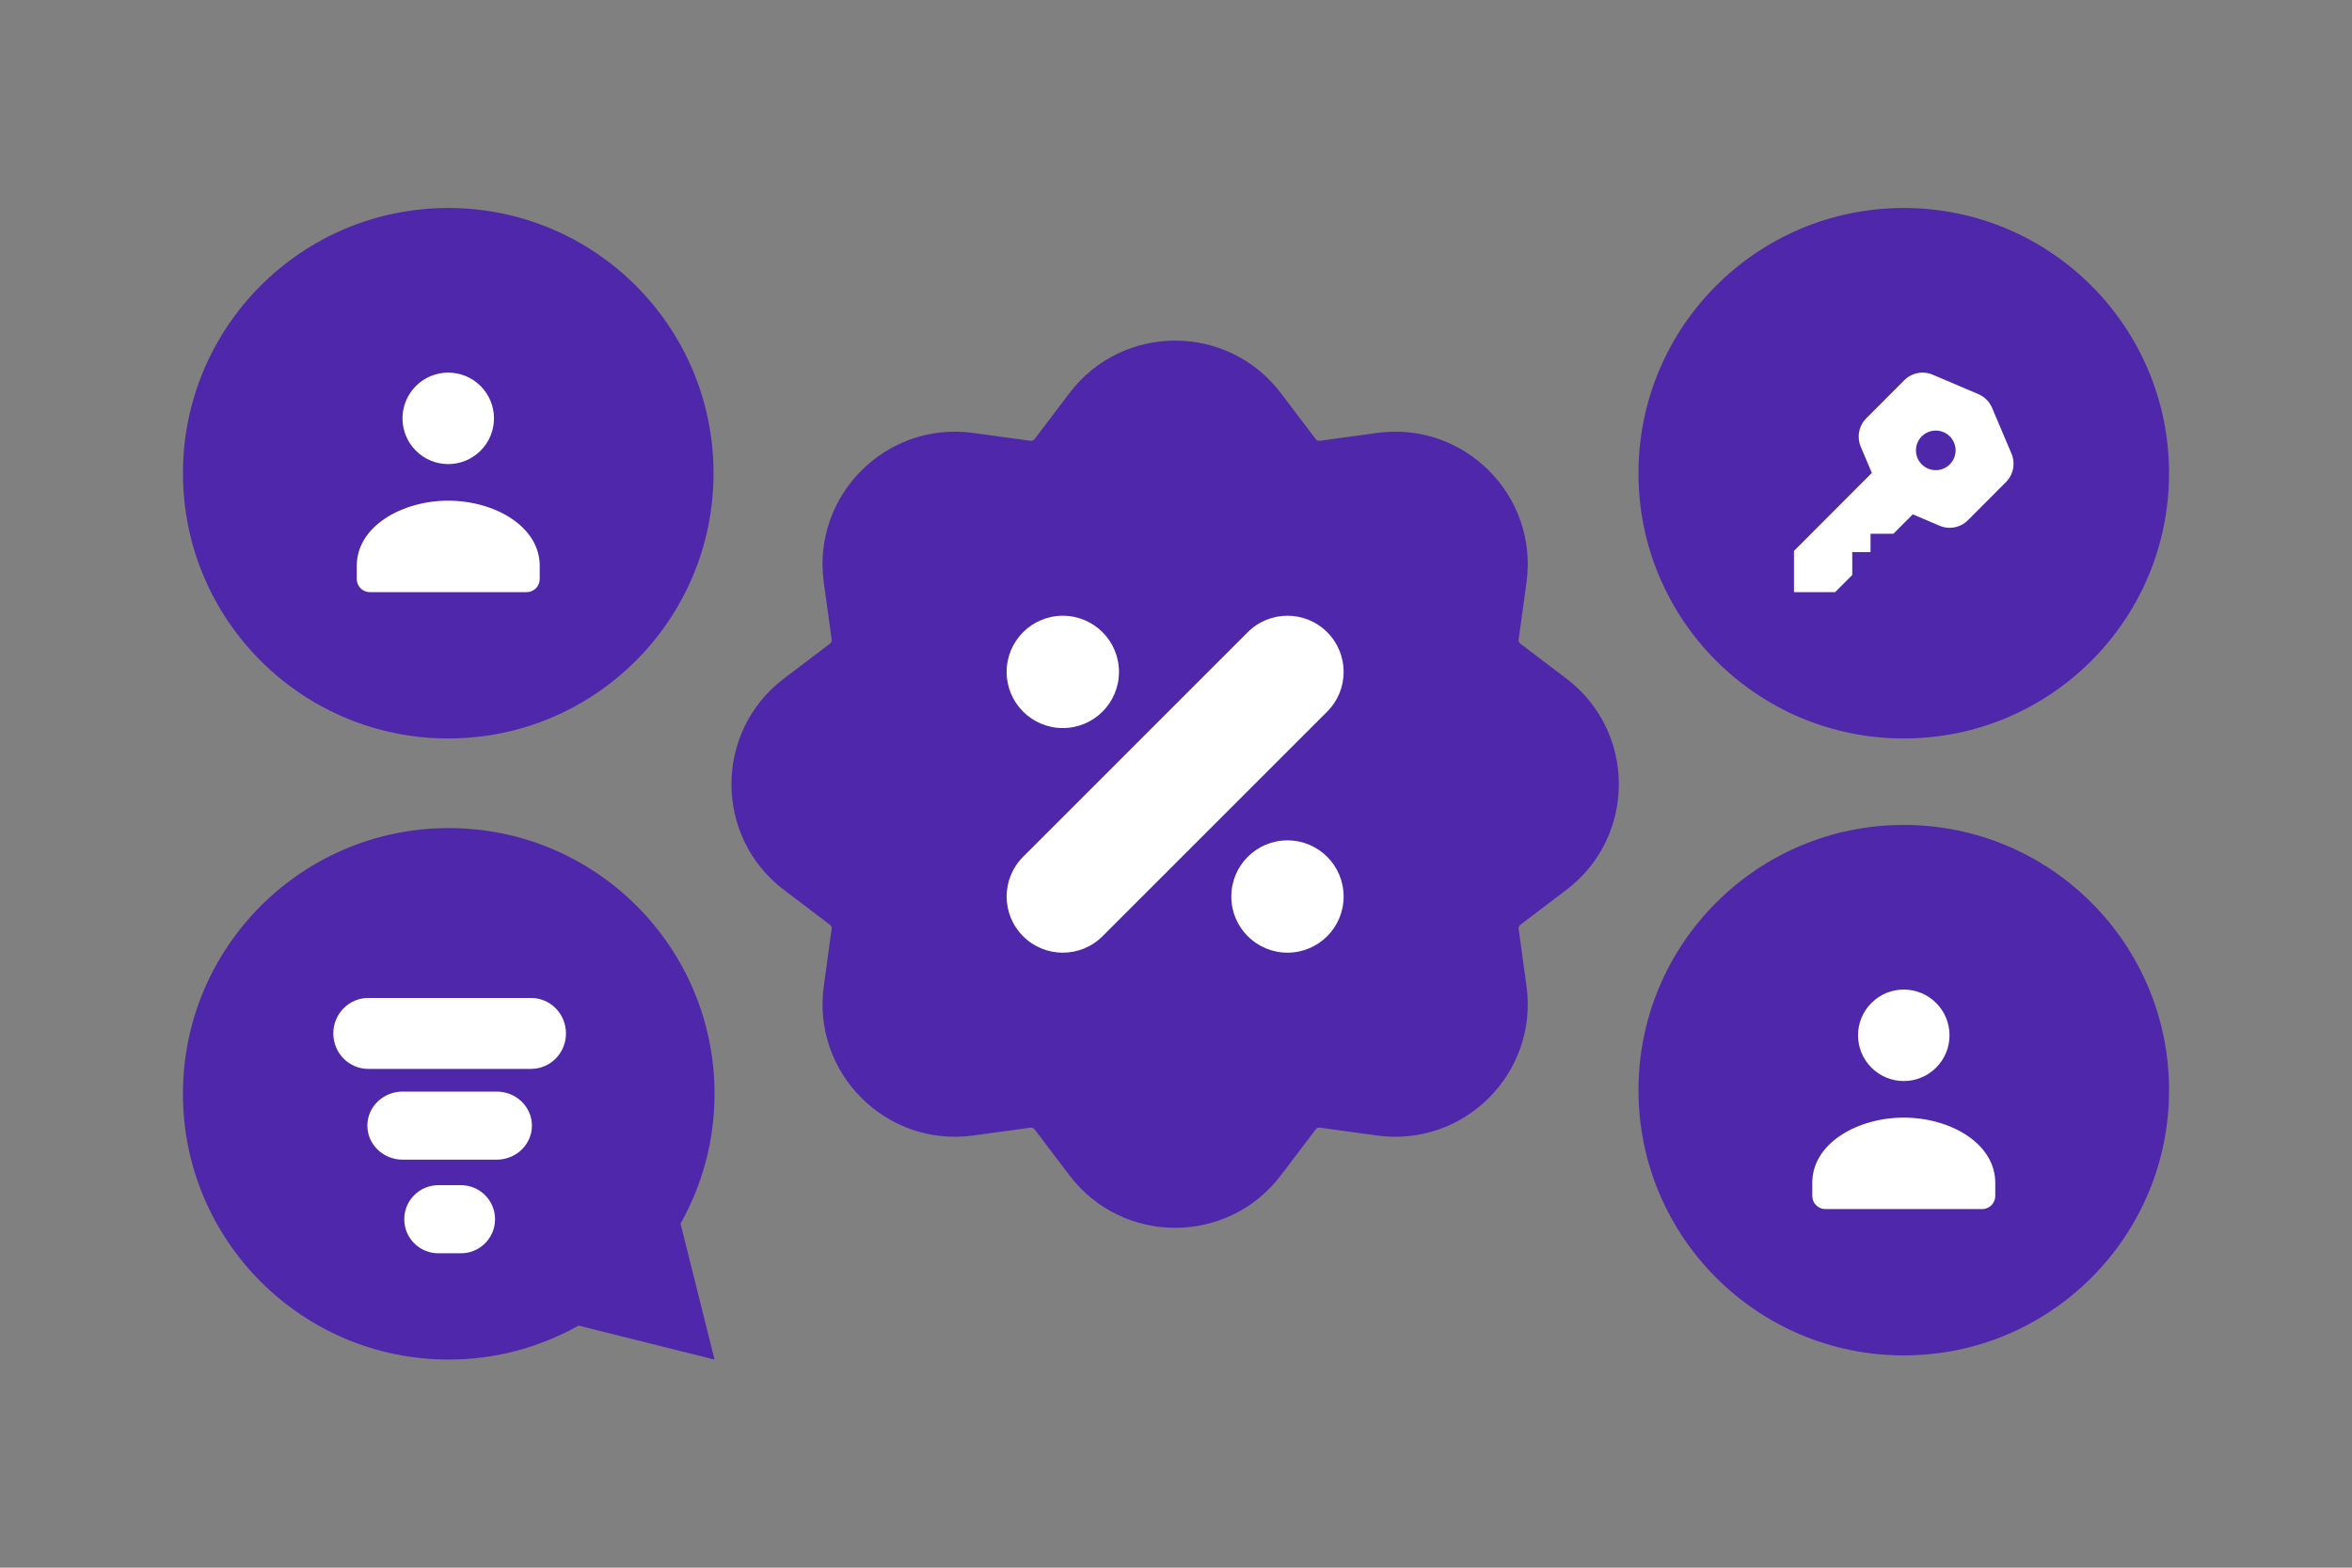 <svg width="900" height="600" viewBox="0 0 900 600" fill="none" xmlns="http://www.w3.org/2000/svg">
<rect x="0" y="0" width="900" height="600" fill="#808080" stroke="none"/>
<g clip-path="url(#clip0_1235_27715)">
<path d="M445.556 147.184L409.203 180.794L336.496 195.884L332.38 249.385L316.604 268.591L296.713 315.233C309.059 323.692 334.301 341.023 336.496 342.669C338.691 344.315 329.179 358.903 324.149 365.99V396.171C334.438 402.344 355.839 414.827 359.131 415.376C363.247 416.062 385.882 412.632 388.625 409.889C391.369 407.145 422.921 439.383 429.094 443.499C435.267 447.614 455.845 453.787 459.274 453.101C462.018 452.553 475.05 438.697 481.224 431.838L512.776 419.492L565.591 409.889L571.078 354.33L595.771 311.803L598.515 287.11L560.104 237.724L551.873 185.595L481.224 173.935L445.556 147.184Z" fill="#4F27AA"/>
<path fill-rule="evenodd" clip-rule="evenodd" d="M476.499 188.498L463.155 170.899C456.385 161.97 442.962 161.97 436.192 170.899L422.848 188.498C419.038 193.522 413.959 197.443 408.133 199.856C402.307 202.269 395.943 203.088 389.696 202.229L367.816 199.221C356.715 197.695 347.224 207.186 348.75 218.287L351.759 240.167C352.618 246.414 351.799 252.777 349.386 258.603C346.972 264.429 343.052 269.508 338.027 273.318L320.428 286.662C311.5 293.433 311.5 306.856 320.428 313.626L338.027 326.97C343.052 330.78 346.972 335.858 349.385 341.684C351.799 347.51 352.618 353.873 351.759 360.121L348.75 382.001C347.224 393.102 356.715 402.594 367.816 401.067L389.696 398.059C395.943 397.2 402.307 398.019 408.133 400.432C413.959 402.845 419.038 406.766 422.848 411.791L436.192 429.389C442.962 438.318 456.385 438.318 463.155 429.389L476.499 411.791C480.309 406.766 485.388 402.845 491.214 400.432C497.04 398.019 503.404 397.2 509.651 398.059L531.53 401.067C542.631 402.594 552.123 393.102 550.597 382.001L547.588 360.121C546.729 353.873 547.548 347.51 549.962 341.684C552.375 335.858 556.295 330.78 561.32 326.97L578.919 313.626C587.847 306.856 587.847 293.433 578.919 286.662L561.32 273.318C556.295 269.508 552.375 264.429 549.961 258.603C547.548 252.777 546.729 246.414 547.588 240.167L550.597 218.287C552.123 207.186 542.631 197.695 531.53 199.221L509.651 202.229C503.404 203.088 497.04 202.269 491.214 199.856C485.388 197.443 480.309 193.522 476.499 188.498ZM490.119 150.454C469.808 123.667 429.539 123.667 409.228 150.454L395.884 168.052C395.703 168.291 395.461 168.478 395.183 168.593C394.906 168.708 394.603 168.747 394.305 168.706L372.426 165.698C339.123 161.119 310.648 189.593 315.227 222.896L318.236 244.776C318.277 245.073 318.238 245.376 318.123 245.654C318.008 245.931 317.821 246.173 317.582 246.355L299.983 259.699C273.197 280.01 273.197 320.279 299.983 340.589L317.582 353.934C318.069 354.303 318.319 354.907 318.236 355.512L315.227 377.392C310.648 410.695 339.123 439.169 372.426 434.59L394.305 431.582C394.603 431.541 394.906 431.58 395.183 431.695C395.461 431.81 395.703 431.996 395.884 432.236L409.228 449.834C429.539 476.621 469.808 476.621 490.119 449.834L503.463 432.236C503.644 431.996 503.886 431.81 504.163 431.695C504.441 431.58 504.744 431.541 505.041 431.582L526.921 434.59C560.224 439.169 588.699 410.695 584.12 377.392L581.111 355.512C581.07 355.214 581.109 354.911 581.224 354.634C581.339 354.357 581.526 354.115 581.765 353.934L599.364 340.589C626.15 320.279 626.15 280.01 599.364 259.699L581.765 246.355C581.526 246.173 581.339 245.931 581.224 245.654C581.109 245.376 581.07 245.073 581.111 244.776L584.12 222.896C588.699 189.593 560.224 161.119 526.921 165.698L505.041 168.706C504.744 168.747 504.441 168.708 504.163 168.593C503.886 168.478 503.644 168.291 503.463 168.052L490.119 150.454Z" fill="#4F27AA"/>
<path d="M507.853 272.353L421.885 358.321C413.492 366.714 399.884 366.714 391.491 358.321C383.098 349.928 383.098 336.32 391.491 327.927L477.459 241.959C485.852 233.566 499.46 233.566 507.853 241.959C516.246 250.352 516.246 263.96 507.853 272.353ZM428.18 257.156C428.18 269.025 418.557 278.648 406.688 278.648C394.818 278.648 385.196 269.025 385.196 257.156C385.196 245.286 394.818 235.664 406.688 235.664C418.557 235.664 428.18 245.286 428.18 257.156ZM471.164 343.124C471.164 354.993 480.786 364.616 492.656 364.616C504.525 364.616 514.148 354.993 514.148 343.124C514.148 331.254 504.525 321.632 492.656 321.632C480.786 321.632 471.164 331.254 471.164 343.124Z" fill="white"/>
<path d="M171.519 282.635C115.454 282.635 70.004 237.186 70.004 181.12C70.004 125.055 115.454 79.606 171.519 79.606C227.584 79.606 273.034 125.055 273.034 181.12C273.034 237.186 227.584 282.635 171.519 282.635Z" fill="#4F27AA"/>
<path fill-rule="evenodd" clip-rule="evenodd" d="M206.525 216.637V221.632C206.524 222.957 205.996 224.228 205.059 225.164C204.121 226.101 202.85 226.627 201.524 226.627H141.515C140.19 226.627 138.918 226.101 137.981 225.164C137.043 224.228 136.515 222.957 136.514 221.632V216.557C136.514 201.442 153.807 191.622 171.519 191.622C189.232 191.622 206.525 201.447 206.525 216.557M183.895 147.74C190.731 154.576 190.731 165.658 183.895 172.493C177.06 179.328 165.978 179.328 159.143 172.493C152.308 165.658 152.308 154.576 159.143 147.74C165.978 140.905 177.06 140.905 183.895 147.74Z" fill="white"/>
<path d="M728.484 518.757C672.419 518.757 626.969 473.307 626.969 417.242C626.969 361.176 672.419 315.727 728.484 315.727C784.549 315.727 829.999 361.176 829.999 417.242C829.999 473.307 784.549 518.757 728.484 518.757Z" fill="#4F27AA"/>
<path fill-rule="evenodd" clip-rule="evenodd" d="M763.491 452.758V457.753C763.49 459.078 762.962 460.349 762.024 461.285C761.087 462.222 759.815 462.748 758.49 462.748H698.481C697.156 462.748 695.884 462.222 694.947 461.285C694.009 460.349 693.481 459.078 693.48 457.753V452.678C693.48 437.563 710.773 427.743 728.485 427.743C746.198 427.743 763.491 437.568 763.491 452.678M740.861 383.861C747.696 390.696 747.696 401.778 740.861 408.614C734.026 415.449 722.944 415.449 716.109 408.614C709.274 401.778 709.274 390.696 716.109 383.861C722.944 377.026 734.026 377.026 740.861 383.861Z" fill="white"/>
<path d="M728.481 282.635C672.416 282.635 626.966 237.186 626.966 181.12C626.966 125.055 672.416 79.606 728.481 79.606C784.546 79.606 829.996 125.055 829.996 181.12C829.996 237.186 784.546 282.635 728.481 282.635Z" fill="#4F27AA"/>
<path fill-rule="evenodd" clip-rule="evenodd" d="M715.762 211.295V204.287H724.506L731.929 196.847L742.176 201.209C743.991 201.982 745.995 202.193 747.931 201.816C749.866 201.439 751.645 200.49 753.036 199.092L767.59 184.506C768.984 183.107 769.93 181.325 770.306 179.386C770.682 177.447 770.472 175.44 769.702 173.621L762.274 156.095C761.275 153.733 759.397 151.852 757.037 150.847L739.55 143.402C737.735 142.63 735.731 142.418 733.795 142.796C731.859 143.173 730.081 144.122 728.689 145.519L714.135 160.105C712.741 161.504 711.796 163.287 711.421 165.226C711.046 167.165 711.257 169.171 712.028 170.989L716.266 180.996L686.475 210.854V226.625H702.212L708.769 220.053V211.29H715.762V211.295Z" fill="white"/>
<path fill-rule="evenodd" clip-rule="evenodd" d="M740.706 164.789C736.523 164.807 733.127 168.202 733.145 172.385C733.145 176.568 736.558 179.964 740.741 179.946C742.751 179.946 744.678 179.147 746.099 177.726C747.52 176.305 748.318 174.378 748.319 172.368C748.318 170.358 747.519 168.431 746.099 167.01C744.678 165.589 742.751 164.79 740.741 164.789M260.412 468.317C268.662 453.626 273.42 436.697 273.42 418.638C273.42 362.462 227.888 316.93 171.712 316.93C115.535 316.93 70.004 362.462 70.004 418.638C70.004 474.815 115.535 520.347 171.712 520.347C189.771 520.347 206.699 515.589 221.39 507.339L273.42 520.347L260.412 468.317Z" fill="#4F27AA"/>
<path fill-rule="evenodd" clip-rule="evenodd" d="M176.403 462.295H167.717C166.565 462.295 165.46 462.753 164.646 463.567C163.831 464.382 163.374 465.486 163.374 466.638C163.374 467.79 163.831 468.895 164.646 469.709C165.46 470.524 166.565 470.981 167.717 470.981H176.403C177.555 470.981 178.659 470.524 179.474 469.709C180.288 468.895 180.746 467.79 180.746 466.638C180.746 465.486 180.288 464.382 179.474 463.567C178.659 462.753 177.555 462.295 176.403 462.295ZM167.717 453.609C160.522 453.609 154.688 459.442 154.688 466.638C154.688 473.833 160.522 479.666 167.717 479.666H176.403C183.598 479.666 189.431 473.833 189.431 466.638C189.431 459.442 183.598 453.609 176.403 453.609H167.717ZM190.051 426.467H154.068C151.584 426.467 149.57 428.411 149.57 430.81C149.57 433.208 151.584 435.152 154.068 435.152H190.051C192.535 435.152 194.549 433.208 194.549 430.81C194.549 428.411 192.535 426.467 190.051 426.467ZM154.068 417.781C146.616 417.781 140.574 423.614 140.574 430.81C140.574 438.005 146.616 443.838 154.068 443.838H190.051C197.504 443.838 203.545 438.005 203.545 430.81C203.545 423.614 197.504 417.781 190.051 417.781H154.068ZM203.219 391.001H140.9C138.442 391.001 136.449 393.026 136.449 395.524C136.449 398.023 138.442 400.048 140.9 400.048H203.219C205.678 400.048 207.671 398.023 207.671 395.524C207.671 393.026 205.678 391.001 203.219 391.001ZM140.9 381.953C133.525 381.953 127.546 388.029 127.546 395.524C127.546 403.02 133.525 409.096 140.9 409.096H203.219C210.595 409.096 216.574 403.02 216.574 395.524C216.574 388.029 210.595 381.953 203.219 381.953H140.9Z" fill="white"/>
<path d="M134.06 388.469H208.973V403.669H134.06V388.469ZM148.174 424.297H197.031V439.497H148.174V424.297ZM161.203 459.04H181.831V474.24H161.203V459.04Z" fill="white"/>
</g>
<defs>
<clipPath id="clip0_1235_27715">
<rect width="900" height="600" fill="white"/>
</clipPath>
</defs>
</svg>
